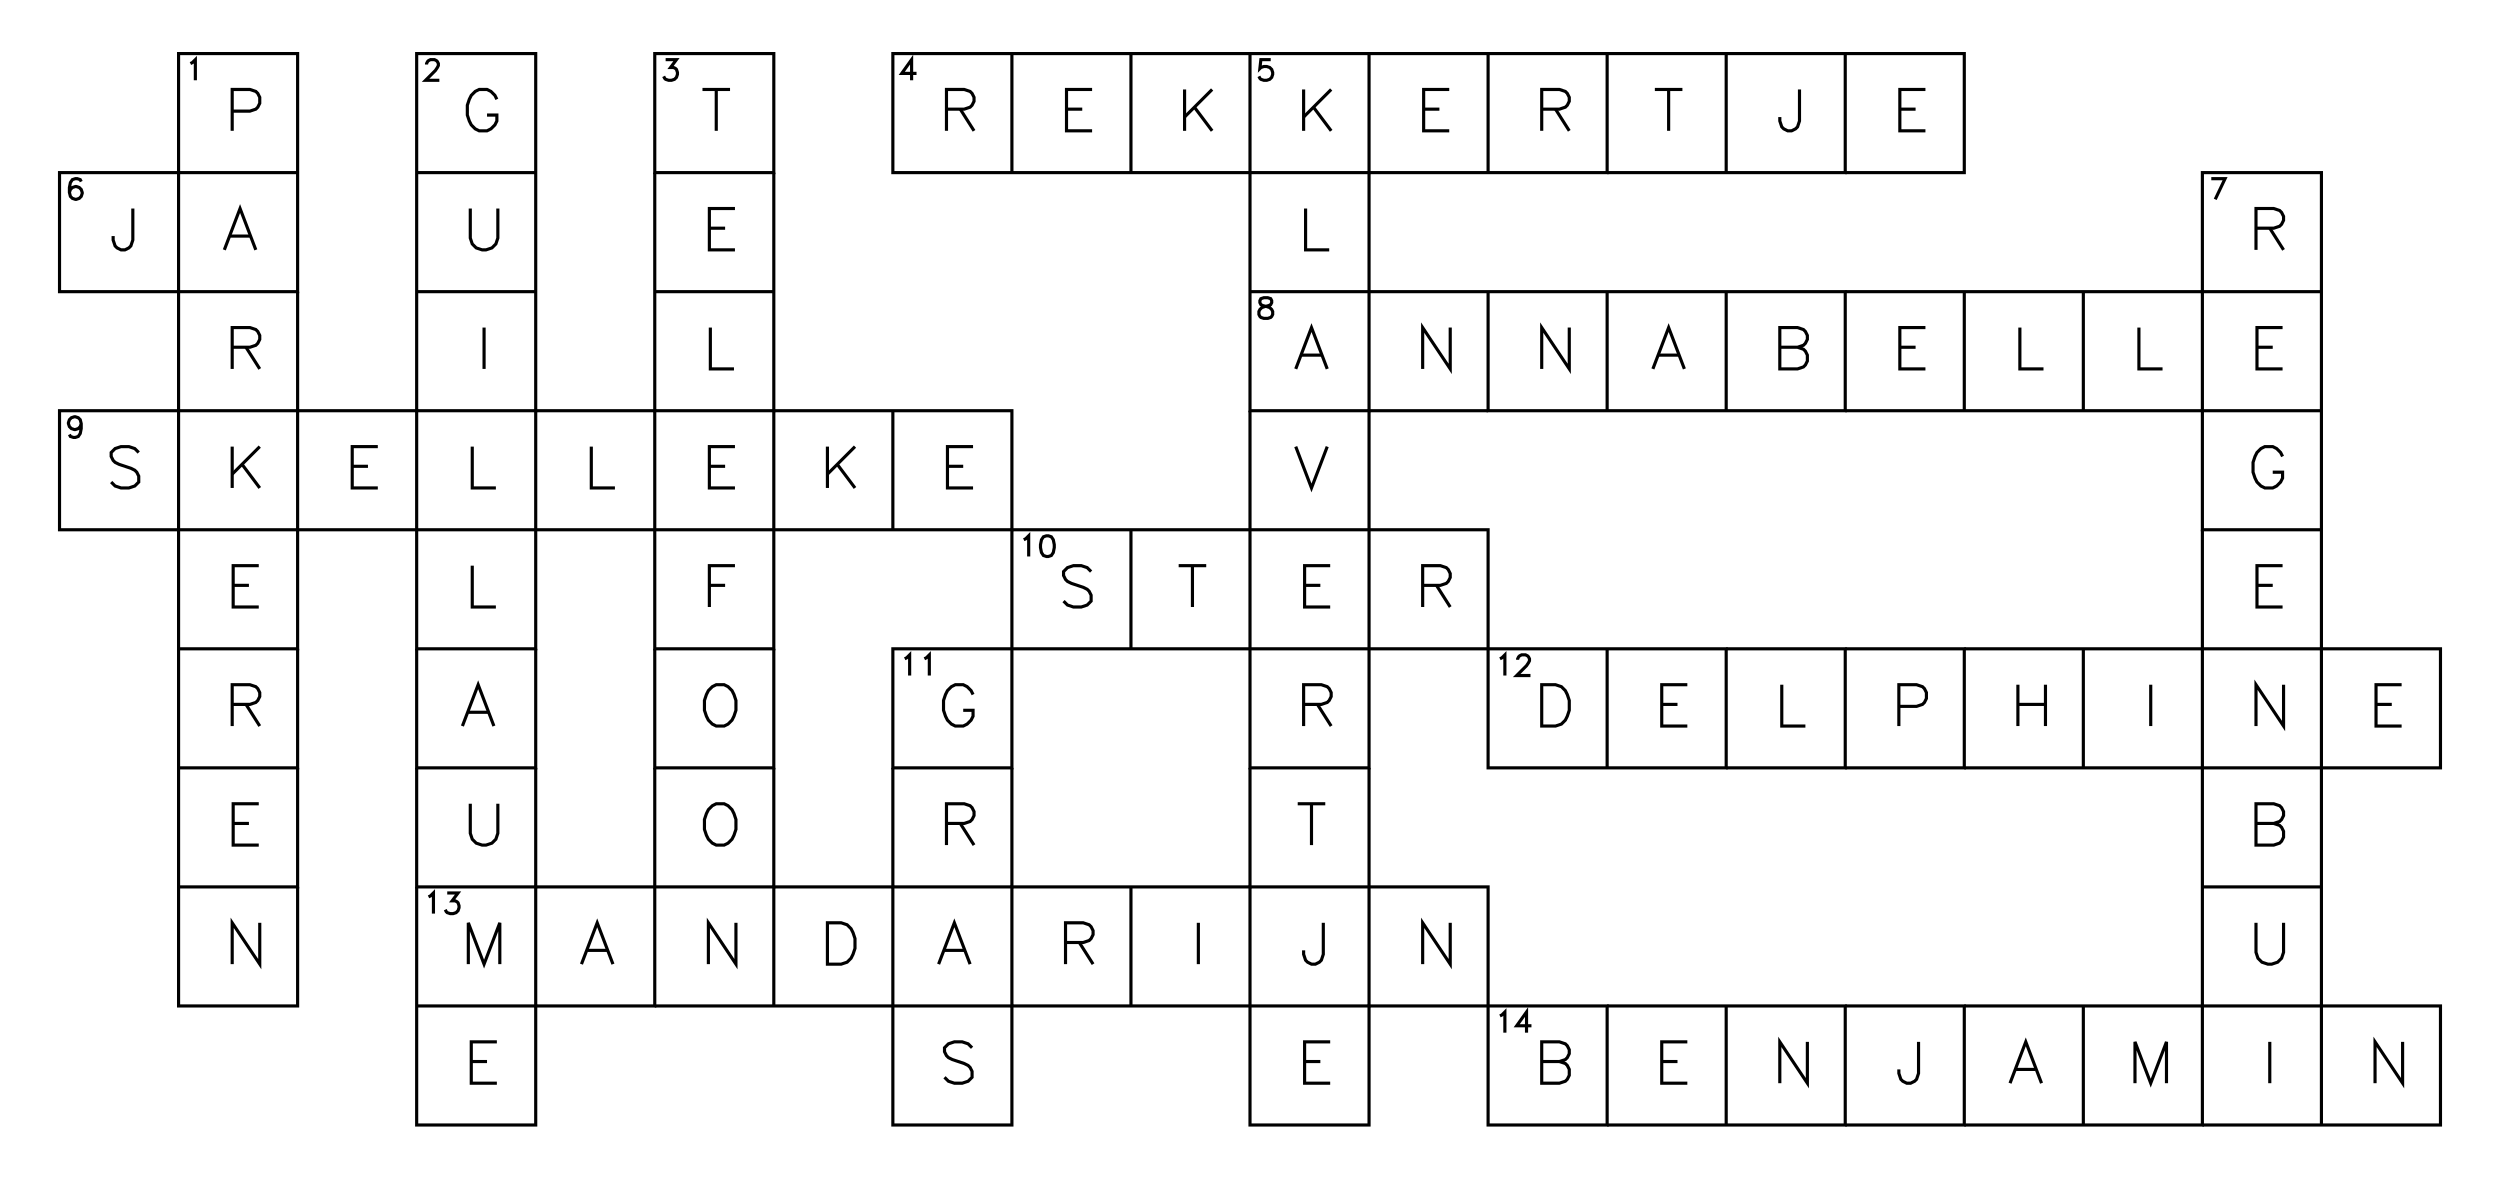 <?xml version="1.0" encoding="utf-8" ?>
<svg xmlns="http://www.w3.org/2000/svg" xmlns:cc="http://creativecommons.org/ns" xmlns:dc="http://purl.org/dc/elements/1.1/" xmlns:ev="http://www.w3.org/2001/xml-events" xmlns:inkscape="http://www.inkscape.org/namespaces/inkscape" xmlns:rdf="http://www.w3.org/1999/02/22-rdf-syntax-ns" xmlns:sodipodi="http://sodipodi.sourceforge.net/DTD/sodipodi-0.dtd" xmlns:xlink="http://www.w3.org/1999/xlink" baseProfile="tiny" height="9.9cm" version="1.2" viewBox="0 0 793.701 374.173" width="21.0cm">
  <defs/>
  <g fill="none" id="layer1" inkscape:groupmode="layer" inkscape:label="1" stroke="#000000" style="display:inline">
    <polygon points="56.693,17.008 56.693,54.803 56.693,54.803 18.898,54.803 18.898,54.803 18.898,92.598 18.898,92.598 56.693,92.598 56.693,92.598 94.488,92.598 94.488,92.598 94.488,54.803 94.488,54.803 94.488,17.008 94.488,17.008"/>
    <polyline points="94.488,92.598 94.488,130.394 94.488,130.394 56.693,130.394 56.693,130.394 56.693,92.598 56.693,92.598 56.693,54.803 56.693,54.803 94.488,54.803"/>
    <polyline points="60.458,20.177 61.083,19.865 61.083,19.865 62.02,18.927 62.02,18.927 62.02,25.49"/>
    <polyline points="73.716,35.281 79.341,35.281 79.341,35.281 81.216,34.656 81.216,34.656 81.841,34.031 81.841,34.031 82.466,32.781 82.466,32.781 82.466,30.905 82.466,30.905 81.841,29.655 81.841,29.655 81.216,29.03 81.216,29.03 79.341,28.405 79.341,28.405 73.716,28.405 73.716,28.405 73.716,41.531"/>
    <polygon points="132.284,17.008 132.284,54.803 132.284,54.803 132.284,92.598 132.284,92.598 132.284,130.394 132.284,130.394 170.079,130.394 170.079,130.394 170.079,92.598 170.079,92.598 170.079,54.803 170.079,54.803 170.079,17.008 170.079,17.008"/>
    <line x1="132.284" x2="170.079" y1="54.803" y2="54.803"/>
    <polyline points="135.423,20.49 135.423,20.177 135.423,20.177 135.736,19.552 135.736,19.552 136.048,19.24 136.048,19.24 136.673,18.927 136.673,18.927 137.923,18.927 137.923,18.927 138.548,19.24 138.548,19.24 138.861,19.552 138.861,19.552 139.173,20.177 139.173,20.177 139.173,20.802 139.173,20.802 138.861,21.427 138.861,21.427 138.236,22.365 138.236,22.365 135.111,25.49 135.111,25.49 139.486,25.49"/>
    <polyline points="157.744,31.53 157.119,30.28 157.119,30.28 155.869,29.03 155.869,29.03 154.619,28.405 154.619,28.405 152.119,28.405 152.119,28.405 150.869,29.03 150.869,29.03 149.619,30.28 149.619,30.28 148.994,31.53 148.994,31.53 148.369,33.406 148.369,33.406 148.369,36.531 148.369,36.531 148.994,38.406 148.994,38.406 149.619,39.656 149.619,39.656 150.869,40.906 150.869,40.906 152.119,41.531 152.119,41.531 154.619,41.531 154.619,41.531 155.869,40.906 155.869,40.906 157.119,39.656 157.119,39.656 157.744,38.406 157.744,38.406 157.744,36.531 157.744,36.531 154.619,36.531"/>
    <polygon points="207.874,17.008 207.874,54.803 207.874,54.803 245.669,54.803 245.669,54.803 245.669,17.008 245.669,17.008"/>
    <polyline points="211.326,18.927 214.764,18.927 214.764,18.927 212.889,21.427 212.889,21.427 213.826,21.427 213.826,21.427 214.451,21.74 214.451,21.74 214.764,22.052 214.764,22.052 215.076,22.99 215.076,22.99 215.076,23.615 215.076,23.615 214.764,24.552 214.764,24.552 214.139,25.177 214.139,25.177 213.201,25.49 213.201,25.49 212.264,25.49 212.264,25.49 211.326,25.177 211.326,25.177 211.014,24.865 211.014,24.865 210.701,24.24"/>
    <line x1="227.397" x2="227.397" y1="28.405" y2="41.531"/>
    <line x1="223.022" x2="231.772" y1="28.405" y2="28.405"/>
    <polygon points="283.465,17.008 283.465,54.803 283.465,54.803 321.26,54.803 321.26,54.803 359.055,54.803 359.055,54.803 396.85,54.803 396.85,54.803 434.646,54.803 434.646,54.803 434.646,17.008 434.646,17.008 396.85,17.008 396.85,17.008 359.055,17.008 359.055,17.008 321.26,17.008 321.26,17.008"/>
    <line x1="321.26" x2="321.26" y1="54.803" y2="17.008"/>
    <polyline points="289.417,25.49 289.417,18.927 289.417,18.927 286.292,23.302 286.292,23.302 290.979,23.302"/>
    <polyline points="300.487,34.656 306.112,34.656 306.112,34.656 307.987,34.031 307.987,34.031 308.612,33.406 308.612,33.406 309.237,32.156 309.237,32.156 309.237,30.905 309.237,30.905 308.612,29.655 308.612,29.655 307.987,29.03 307.987,29.03 306.112,28.405 306.112,28.405 300.487,28.405 300.487,28.405 300.487,41.531"/>
    <line x1="304.862" x2="309.237" y1="34.656" y2="41.531"/>
    <line x1="359.055" x2="359.055" y1="54.803" y2="17.008"/>
    <polyline points="346.72,28.405 338.595,28.405 338.595,28.405 338.595,41.531 338.595,41.531 346.72,41.531"/>
    <line x1="338.595" x2="343.595" y1="34.656" y2="34.656"/>
    <polyline points="434.646,17.008 472.441,17.008 472.441,17.008 510.236,17.008 510.236,17.008 510.236,54.803 510.236,54.803 472.441,54.803 472.441,54.803 434.646,54.803 434.646,54.803 434.646,92.598 434.646,92.598 434.646,130.394 434.646,130.394 396.85,130.394 396.85,130.394 396.85,92.598 396.85,92.598 396.85,54.803 396.85,54.803 396.85,17.008"/>
    <line x1="376.078" x2="376.078" y1="28.405" y2="41.531"/>
    <line x1="384.828" x2="376.078" y1="28.405" y2="37.156"/>
    <line x1="379.203" x2="384.828" y1="34.031" y2="41.531"/>
    <polyline points="403.428,18.927 400.303,18.927 400.303,18.927 399.99,21.74 399.99,21.74 400.303,21.427 400.303,21.427 401.24,21.115 401.24,21.115 402.178,21.115 402.178,21.115 403.115,21.427 403.115,21.427 403.74,22.052 403.74,22.052 404.053,22.99 404.053,22.99 404.053,23.615 404.053,23.615 403.74,24.552 403.74,24.552 403.115,25.177 403.115,25.177 402.178,25.49 402.178,25.49 401.24,25.49 401.24,25.49 400.303,25.177 400.303,25.177 399.99,24.865 399.99,24.865 399.678,24.24"/>
    <line x1="413.873" x2="413.873" y1="28.405" y2="41.531"/>
    <line x1="422.623" x2="413.873" y1="28.405" y2="37.156"/>
    <line x1="416.998" x2="422.623" y1="34.031" y2="41.531"/>
    <line x1="472.441" x2="472.441" y1="54.803" y2="17.008"/>
    <polyline points="460.106,28.405 451.981,28.405 451.981,28.405 451.981,41.531 451.981,41.531 460.106,41.531"/>
    <line x1="451.981" x2="456.981" y1="34.656" y2="34.656"/>
    <polyline points="489.464,34.656 495.089,34.656 495.089,34.656 496.964,34.031 496.964,34.031 497.589,33.406 497.589,33.406 498.214,32.156 498.214,32.156 498.214,30.905 498.214,30.905 497.589,29.655 497.589,29.655 496.964,29.03 496.964,29.03 495.089,28.405 495.089,28.405 489.464,28.405 489.464,28.405 489.464,41.531"/>
    <line x1="493.839" x2="498.214" y1="34.656" y2="41.531"/>
    <polyline points="510.236,54.803 548.032,54.803 548.032,54.803 585.827,54.803 585.827,54.803 585.827,17.008 585.827,17.008 548.032,17.008 548.032,17.008 510.236,17.008"/>
    <line x1="548.032" x2="548.032" y1="54.803" y2="17.008"/>
    <line x1="529.759" x2="529.759" y1="28.405" y2="41.531"/>
    <line x1="525.384" x2="534.134" y1="28.405" y2="28.405"/>
    <polyline points="571.304,28.405 571.304,38.406 571.304,38.406 570.679,40.281 570.679,40.281 570.054,40.906 570.054,40.906 568.804,41.531 568.804,41.531 567.554,41.531 567.554,41.531 566.304,40.906 566.304,40.906 565.679,40.281 565.679,40.281 565.054,38.406 565.054,38.406 565.054,37.156"/>
    <polyline points="585.827,54.803 623.622,54.803 623.622,54.803 623.622,17.008 623.622,17.008 585.827,17.008"/>
    <polyline points="611.287,28.405 603.162,28.405 603.162,28.405 603.162,41.531 603.162,41.531 611.287,41.531"/>
    <line x1="603.162" x2="608.162" y1="34.656" y2="34.656"/>
    <polyline points="25.787,57.66 25.475,57.035 25.475,57.035 24.537,56.722 24.537,56.722 23.912,56.722 23.912,56.722 22.975,57.035 22.975,57.035 22.35,57.972 22.35,57.972 22.037,59.535 22.037,59.535 22.037,61.097 22.037,61.097 22.35,62.347 22.35,62.347 22.975,62.972 22.975,62.972 23.912,63.285 23.912,63.285 24.225,63.285 24.225,63.285 25.162,62.972 25.162,62.972 25.787,62.347 25.787,62.347 26.1,61.41 26.1,61.41 26.1,61.097 26.1,61.097 25.787,60.16 25.787,60.16 25.162,59.535 25.162,59.535 24.225,59.222 24.225,59.222 23.912,59.222 23.912,59.222 22.975,59.535 22.975,59.535 22.35,60.16 22.35,60.16 22.037,61.097"/>
    <polyline points="42.17,66.201 42.17,76.201 42.17,76.201 41.545,78.076 41.545,78.076 40.92,78.701 40.92,78.701 39.67,79.326 39.67,79.326 38.42,79.326 38.42,79.326 37.17,78.701 37.17,78.701 36.545,78.076 36.545,78.076 35.92,76.201 35.92,76.201 35.92,74.951"/>
    <polyline points="81.216,79.326 76.216,66.201 76.216,66.201 71.216,79.326"/>
    <line x1="73.091" x2="79.341" y1="74.951" y2="74.951"/>
    <line x1="132.284" x2="170.079" y1="92.598" y2="92.598"/>
    <polyline points="149.306,66.201 149.306,75.576 149.306,75.576 149.931,77.451 149.931,77.451 151.181,78.701 151.181,78.701 153.056,79.326 153.056,79.326 154.306,79.326 154.306,79.326 156.181,78.701 156.181,78.701 157.431,77.451 157.431,77.451 158.056,75.576 158.056,75.576 158.056,66.201"/>
    <polyline points="207.874,54.803 207.874,92.598 207.874,92.598 207.874,130.394 207.874,130.394 245.669,130.394 245.669,130.394 245.669,92.598 245.669,92.598 245.669,54.803"/>
    <line x1="207.874" x2="245.669" y1="92.598" y2="92.598"/>
    <polyline points="233.334,66.201 225.209,66.201 225.209,66.201 225.209,79.326 225.209,79.326 233.334,79.326"/>
    <line x1="225.209" x2="230.209" y1="72.451" y2="72.451"/>
    <polyline points="396.85,92.598 434.646,92.598 434.646,92.598 472.441,92.598 472.441,92.598 472.441,130.394 472.441,130.394 510.236,130.394 510.236,130.394 548.032,130.394 548.032,130.394 585.827,130.394 585.827,130.394 585.827,92.598 585.827,92.598 548.032,92.598 548.032,92.598 510.236,92.598 510.236,92.598 472.441,92.598"/>
    <polyline points="414.498,66.201 414.498,79.326 414.498,79.326 421.998,79.326"/>
    <polygon points="699.213,54.803 699.213,92.598 699.213,92.598 737.008,92.598 737.008,92.598 737.008,54.803 737.008,54.803"/>
    <polyline points="702.04,56.722 706.415,56.722 706.415,56.722 703.29,63.285"/>
    <polyline points="716.235,72.451 721.86,72.451 721.86,72.451 723.735,71.826 723.735,71.826 724.36,71.201 724.36,71.201 724.985,69.951 724.985,69.951 724.985,68.701 724.985,68.701 724.36,67.451 724.36,67.451 723.735,66.826 723.735,66.826 721.86,66.201 721.86,66.201 716.235,66.201 716.235,66.201 716.235,79.326"/>
    <line x1="720.61" x2="724.985" y1="72.451" y2="79.326"/>
    <polyline points="73.716,110.246 79.341,110.246 79.341,110.246 81.216,109.621 81.216,109.621 81.841,108.996 81.841,108.996 82.466,107.746 82.466,107.746 82.466,106.496 82.466,106.496 81.841,105.246 81.841,105.246 81.216,104.621 81.216,104.621 79.341,103.996 79.341,103.996 73.716,103.996 73.716,103.996 73.716,117.121"/>
    <line x1="78.091" x2="82.466" y1="110.246" y2="117.121"/>
    <line x1="153.681" x2="153.681" y1="103.996" y2="117.121"/>
    <polyline points="225.522,103.996 225.522,117.121 225.522,117.121 233.022,117.121"/>
    <polygon points="401.24,94.518 400.303,94.83 400.303,94.83 399.99,95.455 399.99,95.455 399.99,96.08 399.99,96.08 400.303,96.705 400.303,96.705 400.928,97.018 400.928,97.018 402.178,97.33 402.178,97.33 403.115,97.643 403.115,97.643 403.74,98.268 403.74,98.268 404.053,98.893 404.053,98.893 404.053,99.83 404.053,99.83 403.74,100.455 403.74,100.455 403.428,100.768 403.428,100.768 402.49,101.08 402.49,101.08 401.24,101.08 401.24,101.08 400.303,100.768 400.303,100.768 399.99,100.455 399.99,100.455 399.678,99.83 399.678,99.83 399.678,98.893 399.678,98.893 399.99,98.268 399.99,98.268 400.615,97.643 400.615,97.643 401.553,97.33 401.553,97.33 402.803,97.018 402.803,97.018 403.428,96.705 403.428,96.705 403.74,96.08 403.74,96.08 403.74,95.455 403.74,95.455 403.428,94.83 403.428,94.83 402.49,94.518 402.49,94.518"/>
    <polyline points="421.373,117.121 416.373,103.996 416.373,103.996 411.373,117.121"/>
    <line x1="413.248" x2="419.498" y1="112.746" y2="112.746"/>
    <polyline points="396.85,130.394 396.85,168.189 396.85,168.189 396.85,205.984 396.85,205.984 396.85,243.78 396.85,243.78 434.646,243.78 434.646,243.78 434.646,205.984 434.646,205.984 472.441,205.984 472.441,205.984 510.236,205.984 510.236,205.984 548.032,205.984 548.032,205.984 548.032,243.78 548.032,243.78 510.236,243.78 510.236,243.78 472.441,243.78 472.441,243.78 472.441,205.984 472.441,205.984 472.441,168.189 472.441,168.189 434.646,168.189 434.646,168.189 434.646,205.984 434.646,205.984 396.85,205.984 396.85,205.984 359.055,205.984 359.055,205.984 321.26,205.984 321.26,205.984 321.26,243.78 321.26,243.78 283.465,243.78 283.465,243.78 283.465,205.984 283.465,205.984 321.26,205.984 321.26,205.984 321.26,168.189 321.26,168.189 359.055,168.189 359.055,168.189 396.85,168.189 396.85,168.189 434.646,168.189 434.646,168.189 434.646,130.394 434.646,130.394 472.441,130.394"/>
    <polyline points="460.418,103.996 460.418,117.121 460.418,117.121 451.668,103.996 451.668,103.996 451.668,117.121"/>
    <line x1="510.236" x2="510.236" y1="130.394" y2="92.598"/>
    <polyline points="498.214,103.996 498.214,117.121 498.214,117.121 489.464,103.996 489.464,103.996 489.464,117.121"/>
    <line x1="548.032" x2="548.032" y1="130.394" y2="92.598"/>
    <polyline points="534.759,117.121 529.759,103.996 529.759,103.996 524.759,117.121"/>
    <line x1="526.634" x2="532.884" y1="112.746" y2="112.746"/>
    <polyline points="570.679,110.246 572.554,109.621 572.554,109.621 573.179,108.996 573.179,108.996 573.804,107.746 573.804,107.746 573.804,106.496 573.804,106.496 573.179,105.246 573.179,105.246 572.554,104.621 572.554,104.621 570.679,103.996 570.679,103.996 565.054,103.996 565.054,103.996 565.054,117.121 565.054,117.121 570.679,117.121 570.679,117.121 572.554,116.496 572.554,116.496 573.179,115.871 573.179,115.871 573.804,114.621 573.804,114.621 573.804,112.746 573.804,112.746 573.179,111.496 573.179,111.496 572.554,110.871 572.554,110.871 570.679,110.246 570.679,110.246 565.054,110.246"/>
    <polyline points="585.827,130.394 623.622,130.394 623.622,130.394 661.417,130.394 661.417,130.394 699.213,130.394 699.213,130.394 699.213,92.598 699.213,92.598 661.417,92.598 661.417,92.598 623.622,92.598 623.622,92.598 585.827,92.598"/>
    <line x1="623.622" x2="623.622" y1="130.394" y2="92.598"/>
    <polyline points="611.287,103.996 603.162,103.996 603.162,103.996 603.162,117.121 603.162,117.121 611.287,117.121"/>
    <line x1="603.162" x2="608.162" y1="110.246" y2="110.246"/>
    <line x1="661.417" x2="661.417" y1="130.394" y2="92.598"/>
    <polyline points="641.27,103.996 641.27,117.121 641.27,117.121 648.77,117.121"/>
    <polyline points="679.065,103.996 679.065,117.121 679.065,117.121 686.565,117.121"/>
    <polyline points="737.008,130.394 737.008,168.189 737.008,168.189 699.213,168.189 699.213,168.189 699.213,130.394 699.213,130.394 737.008,130.394 737.008,130.394 737.008,92.598"/>
    <polyline points="724.673,103.996 716.548,103.996 716.548,103.996 716.548,117.121 716.548,117.121 724.673,117.121"/>
    <line x1="716.548" x2="721.548" y1="110.246" y2="110.246"/>
    <polyline points="283.465,168.189 245.669,168.189 245.669,168.189 245.669,205.984 245.669,205.984 207.874,205.984 207.874,205.984 207.874,168.189 207.874,168.189 170.079,168.189 170.079,168.189 170.079,205.984 170.079,205.984 132.284,205.984 132.284,205.984 132.284,168.189 132.284,168.189 132.284,130.394 132.284,130.394 94.488,130.394 94.488,130.394 94.488,168.189 94.488,168.189 94.488,205.984 94.488,205.984 56.693,205.984 56.693,205.984 56.693,168.189 56.693,168.189 56.693,130.394 56.693,130.394 18.898,130.394 18.898,130.394 18.898,168.189 18.898,168.189 56.693,168.189 56.693,168.189 94.488,168.189 94.488,168.189 132.284,168.189 132.284,168.189 170.079,168.189 170.079,168.189 170.079,130.394 170.079,130.394 207.874,130.394 207.874,130.394 207.874,168.189 207.874,168.189 245.669,168.189 245.669,168.189 245.669,130.394 245.669,130.394 283.465,130.394 283.465,130.394 283.465,168.189 283.465,168.189 321.26,168.189 321.26,168.189 321.26,130.394 321.26,130.394 283.465,130.394"/>
    <polyline points="25.787,134.5 25.475,135.438 25.475,135.438 24.85,136.063 24.85,136.063 23.912,136.375 23.912,136.375 23.6,136.375 23.6,136.375 22.662,136.063 22.662,136.063 22.037,135.438 22.037,135.438 21.725,134.5 21.725,134.5 21.725,134.188 21.725,134.188 22.037,133.25 22.037,133.25 22.662,132.625 22.662,132.625 23.6,132.313 23.6,132.313 23.912,132.313 23.912,132.313 24.85,132.625 24.85,132.625 25.475,133.25 25.475,133.25 25.787,134.5 25.787,134.5 25.787,136.063 25.787,136.063 25.475,137.625 25.475,137.625 24.85,138.563 24.85,138.563 23.912,138.875 23.912,138.875 23.287,138.875 23.287,138.875 22.35,138.563 22.35,138.563 22.037,137.938"/>
    <polyline points="44.045,143.666 42.795,142.416 42.795,142.416 40.92,141.791 40.92,141.791 38.42,141.791 38.42,141.791 36.545,142.416 36.545,142.416 35.295,143.666 35.295,143.666 35.295,144.916 35.295,144.916 35.92,146.166 35.92,146.166 36.545,146.791 36.545,146.791 37.795,147.416 37.795,147.416 41.545,148.666 41.545,148.666 42.795,149.291 42.795,149.291 43.42,149.916 43.42,149.916 44.045,151.166 44.045,151.166 44.045,153.041 44.045,153.041 42.795,154.291 42.795,154.291 40.92,154.916 40.92,154.916 38.42,154.916 38.42,154.916 36.545,154.291 36.545,154.291 35.295,153.041"/>
    <line x1="73.716" x2="73.716" y1="141.791" y2="154.916"/>
    <line x1="82.466" x2="73.716" y1="141.791" y2="150.541"/>
    <line x1="76.841" x2="82.466" y1="147.416" y2="154.916"/>
    <polyline points="119.948,141.791 111.823,141.791 111.823,141.791 111.823,154.916 111.823,154.916 119.948,154.916"/>
    <line x1="111.823" x2="116.823" y1="148.041" y2="148.041"/>
    <polyline points="149.931,141.791 149.931,154.916 149.931,154.916 157.431,154.916"/>
    <polyline points="187.726,141.791 187.726,154.916 187.726,154.916 195.226,154.916"/>
    <polyline points="233.334,141.791 225.209,141.791 225.209,141.791 225.209,154.916 225.209,154.916 233.334,154.916"/>
    <line x1="225.209" x2="230.209" y1="148.041" y2="148.041"/>
    <line x1="262.692" x2="262.692" y1="141.791" y2="154.916"/>
    <line x1="271.442" x2="262.692" y1="141.791" y2="150.541"/>
    <line x1="265.817" x2="271.442" y1="147.416" y2="154.916"/>
    <polyline points="308.925,141.791 300.8,141.791 300.8,141.791 300.8,154.916 300.8,154.916 308.925,154.916"/>
    <line x1="300.8" x2="305.8" y1="148.041" y2="148.041"/>
    <polyline points="411.373,141.791 416.373,154.916 416.373,154.916 421.373,141.791"/>
    <polyline points="724.673,144.916 724.048,143.666 724.048,143.666 722.798,142.416 722.798,142.416 721.548,141.791 721.548,141.791 719.048,141.791 719.048,141.791 717.798,142.416 717.798,142.416 716.548,143.666 716.548,143.666 715.923,144.916 715.923,144.916 715.298,146.791 715.298,146.791 715.298,149.916 715.298,149.916 715.923,151.791 715.923,151.791 716.548,153.041 716.548,153.041 717.798,154.291 717.798,154.291 719.048,154.916 719.048,154.916 721.548,154.916 721.548,154.916 722.798,154.291 722.798,154.291 724.048,153.041 724.048,153.041 724.673,151.791 724.673,151.791 724.673,149.916 724.673,149.916 721.548,149.916"/>
    <polyline points="82.153,179.587 74.028,179.587 74.028,179.587 74.028,192.712 74.028,192.712 82.153,192.712"/>
    <line x1="74.028" x2="79.028" y1="185.837" y2="185.837"/>
    <polyline points="149.931,179.587 149.931,192.712 149.931,192.712 157.431,192.712"/>
    <polyline points="233.334,179.587 225.209,179.587 225.209,179.587 225.209,192.712"/>
    <line x1="225.209" x2="230.209" y1="185.837" y2="185.837"/>
    <line x1="359.055" x2="359.055" y1="205.984" y2="168.189"/>
    <polyline points="325.025,171.358 325.65,171.046 325.65,171.046 326.587,170.108 326.587,170.108 326.587,176.671"/>
    <polygon points="332.212,170.108 331.275,170.421 331.275,170.421 330.65,171.358 330.65,171.358 330.337,172.921 330.337,172.921 330.337,173.858 330.337,173.858 330.65,175.421 330.65,175.421 331.275,176.358 331.275,176.358 332.212,176.671 332.212,176.671 332.837,176.671 332.837,176.671 333.775,176.358 333.775,176.358 334.4,175.421 334.4,175.421 334.712,173.858 334.712,173.858 334.712,172.921 334.712,172.921 334.4,171.358 334.4,171.358 333.775,170.421 333.775,170.421 332.837,170.108 332.837,170.108"/>
    <polyline points="346.408,181.462 345.158,180.212 345.158,180.212 343.283,179.587 343.283,179.587 340.783,179.587 340.783,179.587 338.908,180.212 338.908,180.212 337.658,181.462 337.658,181.462 337.658,182.712 337.658,182.712 338.283,183.962 338.283,183.962 338.908,184.587 338.908,184.587 340.158,185.212 340.158,185.212 343.908,186.462 343.908,186.462 345.158,187.087 345.158,187.087 345.783,187.712 345.783,187.712 346.408,188.962 346.408,188.962 346.408,190.837 346.408,190.837 345.158,192.087 345.158,192.087 343.283,192.712 343.283,192.712 340.783,192.712 340.783,192.712 338.908,192.087 338.908,192.087 337.658,190.837"/>
    <line x1="378.578" x2="378.578" y1="179.587" y2="192.712"/>
    <line x1="374.203" x2="382.953" y1="179.587" y2="179.587"/>
    <polyline points="422.31,179.587 414.185,179.587 414.185,179.587 414.185,192.712 414.185,192.712 422.31,192.712"/>
    <line x1="414.185" x2="419.185" y1="185.837" y2="185.837"/>
    <polyline points="451.668,185.837 457.293,185.837 457.293,185.837 459.168,185.212 459.168,185.212 459.793,184.587 459.793,184.587 460.418,183.337 460.418,183.337 460.418,182.087 460.418,182.087 459.793,180.837 459.793,180.837 459.168,180.212 459.168,180.212 457.293,179.587 457.293,179.587 451.668,179.587 451.668,179.587 451.668,192.712"/>
    <line x1="456.043" x2="460.418" y1="185.837" y2="192.712"/>
    <polyline points="699.213,168.189 699.213,205.984 699.213,205.984 737.008,205.984 737.008,205.984 737.008,168.189"/>
    <polyline points="724.673,179.587 716.548,179.587 716.548,179.587 716.548,192.712 716.548,192.712 724.673,192.712"/>
    <line x1="716.548" x2="721.548" y1="185.837" y2="185.837"/>
    <polyline points="56.693,205.984 56.693,243.78 56.693,243.78 94.488,243.78 94.488,243.78 94.488,205.984"/>
    <polyline points="73.716,223.632 79.341,223.632 79.341,223.632 81.216,223.007 81.216,223.007 81.841,222.382 81.841,222.382 82.466,221.132 82.466,221.132 82.466,219.882 82.466,219.882 81.841,218.632 81.841,218.632 81.216,218.007 81.216,218.007 79.341,217.382 79.341,217.382 73.716,217.382 73.716,217.382 73.716,230.507"/>
    <line x1="78.091" x2="82.466" y1="223.632" y2="230.507"/>
    <polyline points="132.284,205.984 132.284,243.78 132.284,243.78 170.079,243.78 170.079,243.78 170.079,205.984"/>
    <polyline points="156.806,230.507 151.806,217.382 151.806,217.382 146.806,230.507"/>
    <line x1="148.681" x2="154.931" y1="226.132" y2="226.132"/>
    <polyline points="207.874,205.984 207.874,243.78 207.874,243.78 245.669,243.78 245.669,243.78 245.669,205.984"/>
    <polygon points="227.397,217.382 226.147,218.007 226.147,218.007 224.897,219.257 224.897,219.257 224.272,220.507 224.272,220.507 223.647,222.382 223.647,222.382 223.647,225.507 223.647,225.507 224.272,227.382 224.272,227.382 224.897,228.632 224.897,228.632 226.147,229.882 226.147,229.882 227.397,230.507 227.397,230.507 229.897,230.507 229.897,230.507 231.147,229.882 231.147,229.882 232.397,228.632 232.397,228.632 233.022,227.382 233.022,227.382 233.647,225.507 233.647,225.507 233.647,222.382 233.647,222.382 233.022,220.507 233.022,220.507 232.397,219.257 232.397,219.257 231.147,218.007 231.147,218.007 229.897,217.382 229.897,217.382"/>
    <polyline points="287.229,209.154 287.854,208.841 287.854,208.841 288.792,207.904 288.792,207.904 288.792,214.466"/>
    <polyline points="293.479,209.154 294.104,208.841 294.104,208.841 295.042,207.904 295.042,207.904 295.042,214.466"/>
    <polyline points="308.925,220.507 308.3,219.257 308.3,219.257 307.05,218.007 307.05,218.007 305.8,217.382 305.8,217.382 303.3,217.382 303.3,217.382 302.05,218.007 302.05,218.007 300.8,219.257 300.8,219.257 300.175,220.507 300.175,220.507 299.55,222.382 299.55,222.382 299.55,225.507 299.55,225.507 300.175,227.382 300.175,227.382 300.8,228.632 300.8,228.632 302.05,229.882 302.05,229.882 303.3,230.507 303.3,230.507 305.8,230.507 305.8,230.507 307.05,229.882 307.05,229.882 308.3,228.632 308.3,228.632 308.925,227.382 308.925,227.382 308.925,225.507 308.925,225.507 305.8,225.507"/>
    <polyline points="413.873,223.632 419.498,223.632 419.498,223.632 421.373,223.007 421.373,223.007 421.998,222.382 421.998,222.382 422.623,221.132 422.623,221.132 422.623,219.882 422.623,219.882 421.998,218.632 421.998,218.632 421.373,218.007 421.373,218.007 419.498,217.382 419.498,217.382 413.873,217.382 413.873,217.382 413.873,230.507"/>
    <line x1="418.248" x2="422.623" y1="223.632" y2="230.507"/>
    <line x1="510.236" x2="510.236" y1="243.78" y2="205.984"/>
    <polyline points="476.206,209.154 476.831,208.841 476.831,208.841 477.768,207.904 477.768,207.904 477.768,214.466"/>
    <polyline points="481.831,209.466 481.831,209.154 481.831,209.154 482.143,208.529 482.143,208.529 482.456,208.216 482.456,208.216 483.081,207.904 483.081,207.904 484.331,207.904 484.331,207.904 484.956,208.216 484.956,208.216 485.268,208.529 485.268,208.529 485.581,209.154 485.581,209.154 485.581,209.779 485.581,209.779 485.268,210.404 485.268,210.404 484.643,211.341 484.643,211.341 481.518,214.466 481.518,214.466 485.893,214.466"/>
    <polygon points="489.464,217.382 489.464,230.507 489.464,230.507 493.839,230.507 493.839,230.507 495.714,229.882 495.714,229.882 496.964,228.632 496.964,228.632 497.589,227.382 497.589,227.382 498.214,225.507 498.214,225.507 498.214,222.382 498.214,222.382 497.589,220.507 497.589,220.507 496.964,219.257 496.964,219.257 495.714,218.007 495.714,218.007 493.839,217.382 493.839,217.382"/>
    <polyline points="535.696,217.382 527.571,217.382 527.571,217.382 527.571,230.507 527.571,230.507 535.696,230.507"/>
    <line x1="527.571" x2="532.571" y1="223.632" y2="223.632"/>
    <polyline points="548.032,243.78 585.827,243.78 585.827,243.78 585.827,205.984 585.827,205.984 548.032,205.984"/>
    <polyline points="565.679,217.382 565.679,230.507 565.679,230.507 573.179,230.507"/>
    <polyline points="585.827,243.78 623.622,243.78 623.622,243.78 623.622,205.984 623.622,205.984 585.827,205.984"/>
    <polyline points="602.849,224.257 608.474,224.257 608.474,224.257 610.349,223.632 610.349,223.632 610.974,223.007 610.974,223.007 611.599,221.757 611.599,221.757 611.599,219.882 611.599,219.882 610.974,218.632 610.974,218.632 610.349,218.007 610.349,218.007 608.474,217.382 608.474,217.382 602.849,217.382 602.849,217.382 602.849,230.507"/>
    <polyline points="623.622,243.78 661.417,243.78 661.417,243.78 699.213,243.78 699.213,243.78 699.213,205.984 699.213,205.984 661.417,205.984 661.417,205.984 623.622,205.984"/>
    <line x1="661.417" x2="661.417" y1="243.78" y2="205.984"/>
    <line x1="640.645" x2="640.645" y1="217.382" y2="230.507"/>
    <line x1="649.395" x2="649.395" y1="217.382" y2="230.507"/>
    <line x1="640.645" x2="649.395" y1="223.632" y2="223.632"/>
    <line x1="682.815" x2="682.815" y1="217.382" y2="230.507"/>
    <polyline points="699.213,281.575 699.213,243.78 699.213,243.78 737.008,243.78 737.008,243.78 774.803,243.78 774.803,243.78 774.803,205.984 774.803,205.984 737.008,205.984 737.008,205.984 737.008,243.78 737.008,243.78 737.008,281.575 737.008,281.575 699.213,281.575 699.213,281.575 699.213,319.37 699.213,319.37 737.008,319.37 737.008,319.37 737.008,281.575"/>
    <polyline points="724.985,217.382 724.985,230.507 724.985,230.507 716.235,217.382 716.235,217.382 716.235,230.507"/>
    <polyline points="762.468,217.382 754.343,217.382 754.343,217.382 754.343,230.507 754.343,230.507 762.468,230.507"/>
    <line x1="754.343" x2="759.343" y1="223.632" y2="223.632"/>
    <polyline points="56.693,243.78 56.693,281.575 56.693,281.575 94.488,281.575 94.488,281.575 94.488,243.78"/>
    <polyline points="82.153,255.177 74.028,255.177 74.028,255.177 74.028,268.302 74.028,268.302 82.153,268.302"/>
    <line x1="74.028" x2="79.028" y1="261.427" y2="261.427"/>
    <polyline points="132.284,243.78 132.284,281.575 132.284,281.575 170.079,281.575 170.079,281.575 170.079,243.78"/>
    <polyline points="149.306,255.177 149.306,264.552 149.306,264.552 149.931,266.427 149.931,266.427 151.181,267.677 151.181,267.677 153.056,268.302 153.056,268.302 154.306,268.302 154.306,268.302 156.181,267.677 156.181,267.677 157.431,266.427 157.431,266.427 158.056,264.552 158.056,264.552 158.056,255.177"/>
    <polyline points="207.874,243.78 207.874,281.575 207.874,281.575 170.079,281.575 170.079,281.575 170.079,319.37 170.079,319.37 207.874,319.37 207.874,319.37 207.874,281.575 207.874,281.575 245.669,281.575 245.669,281.575 245.669,243.78"/>
    <polygon points="227.397,255.177 226.147,255.802 226.147,255.802 224.897,257.052 224.897,257.052 224.272,258.302 224.272,258.302 223.647,260.177 223.647,260.177 223.647,263.302 223.647,263.302 224.272,265.177 224.272,265.177 224.897,266.427 224.897,266.427 226.147,267.677 226.147,267.677 227.397,268.302 227.397,268.302 229.897,268.302 229.897,268.302 231.147,267.677 231.147,267.677 232.397,266.427 232.397,266.427 233.022,265.177 233.022,265.177 233.647,263.302 233.647,263.302 233.647,260.177 233.647,260.177 233.022,258.302 233.022,258.302 232.397,257.052 232.397,257.052 231.147,255.802 231.147,255.802 229.897,255.177 229.897,255.177"/>
    <polyline points="283.465,243.78 283.465,281.575 283.465,281.575 321.26,281.575 321.26,281.575 321.26,243.78"/>
    <polyline points="300.487,261.427 306.112,261.427 306.112,261.427 307.987,260.802 307.987,260.802 308.612,260.177 308.612,260.177 309.237,258.927 309.237,258.927 309.237,257.677 309.237,257.677 308.612,256.427 308.612,256.427 307.987,255.802 307.987,255.802 306.112,255.177 306.112,255.177 300.487,255.177 300.487,255.177 300.487,268.302"/>
    <line x1="304.862" x2="309.237" y1="261.427" y2="268.302"/>
    <polyline points="396.85,243.78 396.85,281.575 396.85,281.575 359.055,281.575 359.055,281.575 321.26,281.575 321.26,281.575 321.26,319.37 321.26,319.37 359.055,319.37 359.055,319.37 396.85,319.37 396.85,319.37 434.646,319.37 434.646,319.37 434.646,281.575 434.646,281.575 434.646,243.78"/>
    <polygon points="396.85,281.575 434.646,281.575 434.646,281.575 472.441,281.575 472.441,281.575 472.441,319.37 472.441,319.37 472.441,357.165 472.441,357.165 510.236,357.165 510.236,357.165 510.236,319.37 510.236,319.37 472.441,319.37 472.441,319.37 434.646,319.37 434.646,319.37 434.646,357.165 434.646,357.165 396.85,357.165 396.85,357.165 396.85,319.37 396.85,319.37"/>
    <line x1="416.373" x2="416.373" y1="255.177" y2="268.302"/>
    <line x1="411.998" x2="420.748" y1="255.177" y2="255.177"/>
    <polyline points="721.86,261.427 723.735,260.802 723.735,260.802 724.36,260.177 724.36,260.177 724.985,258.927 724.985,258.927 724.985,257.677 724.985,257.677 724.36,256.427 724.36,256.427 723.735,255.802 723.735,255.802 721.86,255.177 721.86,255.177 716.235,255.177 716.235,255.177 716.235,268.302 716.235,268.302 721.86,268.302 721.86,268.302 723.735,267.677 723.735,267.677 724.36,267.052 724.36,267.052 724.985,265.802 724.985,265.802 724.985,263.927 724.985,263.927 724.36,262.677 724.36,262.677 723.735,262.052 723.735,262.052 721.86,261.427 721.86,261.427 716.235,261.427"/>
    <polyline points="56.693,281.575 56.693,319.37 56.693,319.37 94.488,319.37 94.488,319.37 94.488,281.575"/>
    <polyline points="82.466,292.972 82.466,306.097 82.466,306.097 73.716,292.972 73.716,292.972 73.716,306.097"/>
    <polyline points="132.284,281.575 132.284,319.37 132.284,319.37 170.079,319.37 170.079,319.37 170.079,357.165 170.079,357.165 132.284,357.165 132.284,357.165 132.284,319.37"/>
    <polyline points="136.048,284.744 136.673,284.432 136.673,284.432 137.611,283.494 137.611,283.494 137.611,290.057"/>
    <polyline points="141.986,283.494 145.423,283.494 145.423,283.494 143.548,285.994 143.548,285.994 144.486,285.994 144.486,285.994 145.111,286.307 145.111,286.307 145.423,286.619 145.423,286.619 145.736,287.557 145.736,287.557 145.736,288.182 145.736,288.182 145.423,289.119 145.423,289.119 144.798,289.744 144.798,289.744 143.861,290.057 143.861,290.057 142.923,290.057 142.923,290.057 141.986,289.744 141.986,289.744 141.673,289.432 141.673,289.432 141.361,288.807"/>
    <polyline points="158.681,306.097 158.681,292.972 158.681,292.972 153.681,306.097 153.681,306.097 148.681,292.972 148.681,292.972 148.681,306.097"/>
    <polyline points="194.601,306.097 189.601,292.972 189.601,292.972 184.601,306.097"/>
    <line x1="186.476" x2="192.726" y1="301.722" y2="301.722"/>
    <polyline points="207.874,319.37 245.669,319.37 245.669,319.37 245.669,281.575 245.669,281.575 283.465,281.575 283.465,281.575 283.465,319.37 283.465,319.37 321.26,319.37 321.26,319.37 321.26,357.165 321.26,357.165 283.465,357.165 283.465,357.165 283.465,319.37 283.465,319.37 245.669,319.37"/>
    <polyline points="233.647,292.972 233.647,306.097 233.647,306.097 224.897,292.972 224.897,292.972 224.897,306.097"/>
    <polygon points="262.692,292.972 262.692,306.097 262.692,306.097 267.067,306.097 267.067,306.097 268.942,305.472 268.942,305.472 270.192,304.222 270.192,304.222 270.817,302.972 270.817,302.972 271.442,301.097 271.442,301.097 271.442,297.972 271.442,297.972 270.817,296.097 270.817,296.097 270.192,294.847 270.192,294.847 268.942,293.597 268.942,293.597 267.067,292.972 267.067,292.972"/>
    <polyline points="307.987,306.097 302.987,292.972 302.987,292.972 297.987,306.097"/>
    <line x1="299.862" x2="306.112" y1="301.722" y2="301.722"/>
    <line x1="359.055" x2="359.055" y1="319.37" y2="281.575"/>
    <polyline points="338.283,299.222 343.908,299.222 343.908,299.222 345.783,298.597 345.783,298.597 346.408,297.972 346.408,297.972 347.033,296.722 347.033,296.722 347.033,295.472 347.033,295.472 346.408,294.222 346.408,294.222 345.783,293.597 345.783,293.597 343.908,292.972 343.908,292.972 338.283,292.972 338.283,292.972 338.283,306.097"/>
    <line x1="342.658" x2="347.033" y1="299.222" y2="306.097"/>
    <line x1="380.453" x2="380.453" y1="292.972" y2="306.097"/>
    <polyline points="420.123,292.972 420.123,302.972 420.123,302.972 419.498,304.847 419.498,304.847 418.873,305.472 418.873,305.472 417.623,306.097 417.623,306.097 416.373,306.097 416.373,306.097 415.123,305.472 415.123,305.472 414.498,304.847 414.498,304.847 413.873,302.972 413.873,302.972 413.873,301.722"/>
    <polyline points="460.418,292.972 460.418,306.097 460.418,306.097 451.668,292.972 451.668,292.972 451.668,306.097"/>
    <polyline points="716.235,292.972 716.235,302.347 716.235,302.347 716.86,304.222 716.86,304.222 718.11,305.472 718.11,305.472 719.985,306.097 719.985,306.097 721.235,306.097 721.235,306.097 723.11,305.472 723.11,305.472 724.36,304.222 724.36,304.222 724.985,302.347 724.985,302.347 724.985,292.972"/>
    <polyline points="157.744,330.768 149.619,330.768 149.619,330.768 149.619,343.893 149.619,343.893 157.744,343.893"/>
    <line x1="149.619" x2="154.619" y1="337.018" y2="337.018"/>
    <polyline points="308.612,332.643 307.362,331.393 307.362,331.393 305.487,330.768 305.487,330.768 302.987,330.768 302.987,330.768 301.112,331.393 301.112,331.393 299.862,332.643 299.862,332.643 299.862,333.893 299.862,333.893 300.487,335.143 300.487,335.143 301.112,335.768 301.112,335.768 302.362,336.393 302.362,336.393 306.112,337.643 306.112,337.643 307.362,338.268 307.362,338.268 307.987,338.893 307.987,338.893 308.612,340.143 308.612,340.143 308.612,342.018 308.612,342.018 307.362,343.268 307.362,343.268 305.487,343.893 305.487,343.893 302.987,343.893 302.987,343.893 301.112,343.268 301.112,343.268 299.862,342.018"/>
    <polyline points="422.31,330.768 414.185,330.768 414.185,330.768 414.185,343.893 414.185,343.893 422.31,343.893"/>
    <line x1="414.185" x2="419.185" y1="337.018" y2="337.018"/>
    <polyline points="476.206,322.539 476.831,322.227 476.831,322.227 477.768,321.289 477.768,321.289 477.768,327.852"/>
    <polyline points="484.643,327.852 484.643,321.289 484.643,321.289 481.518,325.664 481.518,325.664 486.206,325.664"/>
    <polygon points="489.464,330.768 489.464,343.893 489.464,343.893 495.089,343.893 495.089,343.893 496.964,343.268 496.964,343.268 497.589,342.643 497.589,342.643 498.214,341.393 498.214,341.393 498.214,339.518 498.214,339.518 497.589,338.268 497.589,338.268 496.964,337.643 496.964,337.643 495.089,337.018 495.089,337.018 496.964,336.393 496.964,336.393 497.589,335.768 497.589,335.768 498.214,334.518 498.214,334.518 498.214,333.268 498.214,333.268 497.589,332.018 497.589,332.018 496.964,331.393 496.964,331.393 495.089,330.768 495.089,330.768"/>
    <line x1="489.464" x2="495.089" y1="337.018" y2="337.018"/>
    <polyline points="510.236,357.165 548.032,357.165 548.032,357.165 585.827,357.165 585.827,357.165 585.827,319.37 585.827,319.37 548.032,319.37 548.032,319.37 510.236,319.37"/>
    <line x1="548.032" x2="548.032" y1="357.165" y2="319.37"/>
    <polyline points="535.696,330.768 527.571,330.768 527.571,330.768 527.571,343.893 527.571,343.893 535.696,343.893"/>
    <line x1="527.571" x2="532.571" y1="337.018" y2="337.018"/>
    <polyline points="573.804,330.768 573.804,343.893 573.804,343.893 565.054,330.768 565.054,330.768 565.054,343.893"/>
    <polyline points="585.827,357.165 623.622,357.165 623.622,357.165 623.622,319.37 623.622,319.37 585.827,319.37"/>
    <polyline points="609.099,330.768 609.099,340.768 609.099,340.768 608.474,342.643 608.474,342.643 607.849,343.268 607.849,343.268 606.599,343.893 606.599,343.893 605.349,343.893 605.349,343.893 604.099,343.268 604.099,343.268 603.474,342.643 603.474,342.643 602.849,340.768 602.849,340.768 602.849,339.518"/>
    <polyline points="623.622,357.165 661.417,357.165 661.417,357.165 699.213,357.165 699.213,357.165 699.213,319.37 699.213,319.37 661.417,319.37 661.417,319.37 623.622,319.37"/>
    <line x1="661.417" x2="661.417" y1="357.165" y2="319.37"/>
    <polyline points="648.145,343.893 643.145,330.768 643.145,330.768 638.145,343.893"/>
    <line x1="640.02" x2="646.27" y1="339.518" y2="339.518"/>
    <polyline points="687.815,343.893 687.815,330.768 687.815,330.768 682.815,343.893 682.815,343.893 677.815,330.768 677.815,330.768 677.815,343.893"/>
    <polyline points="699.213,357.165 737.008,357.165 737.008,357.165 737.008,319.37 737.008,319.37 774.803,319.37 774.803,319.37 774.803,357.165 774.803,357.165 737.008,357.165"/>
    <line x1="720.61" x2="720.61" y1="330.768" y2="343.893"/>
    <polyline points="762.78,330.768 762.78,343.893 762.78,343.893 754.03,330.768 754.03,330.768 754.03,343.893"/>
  </g>
</svg>
